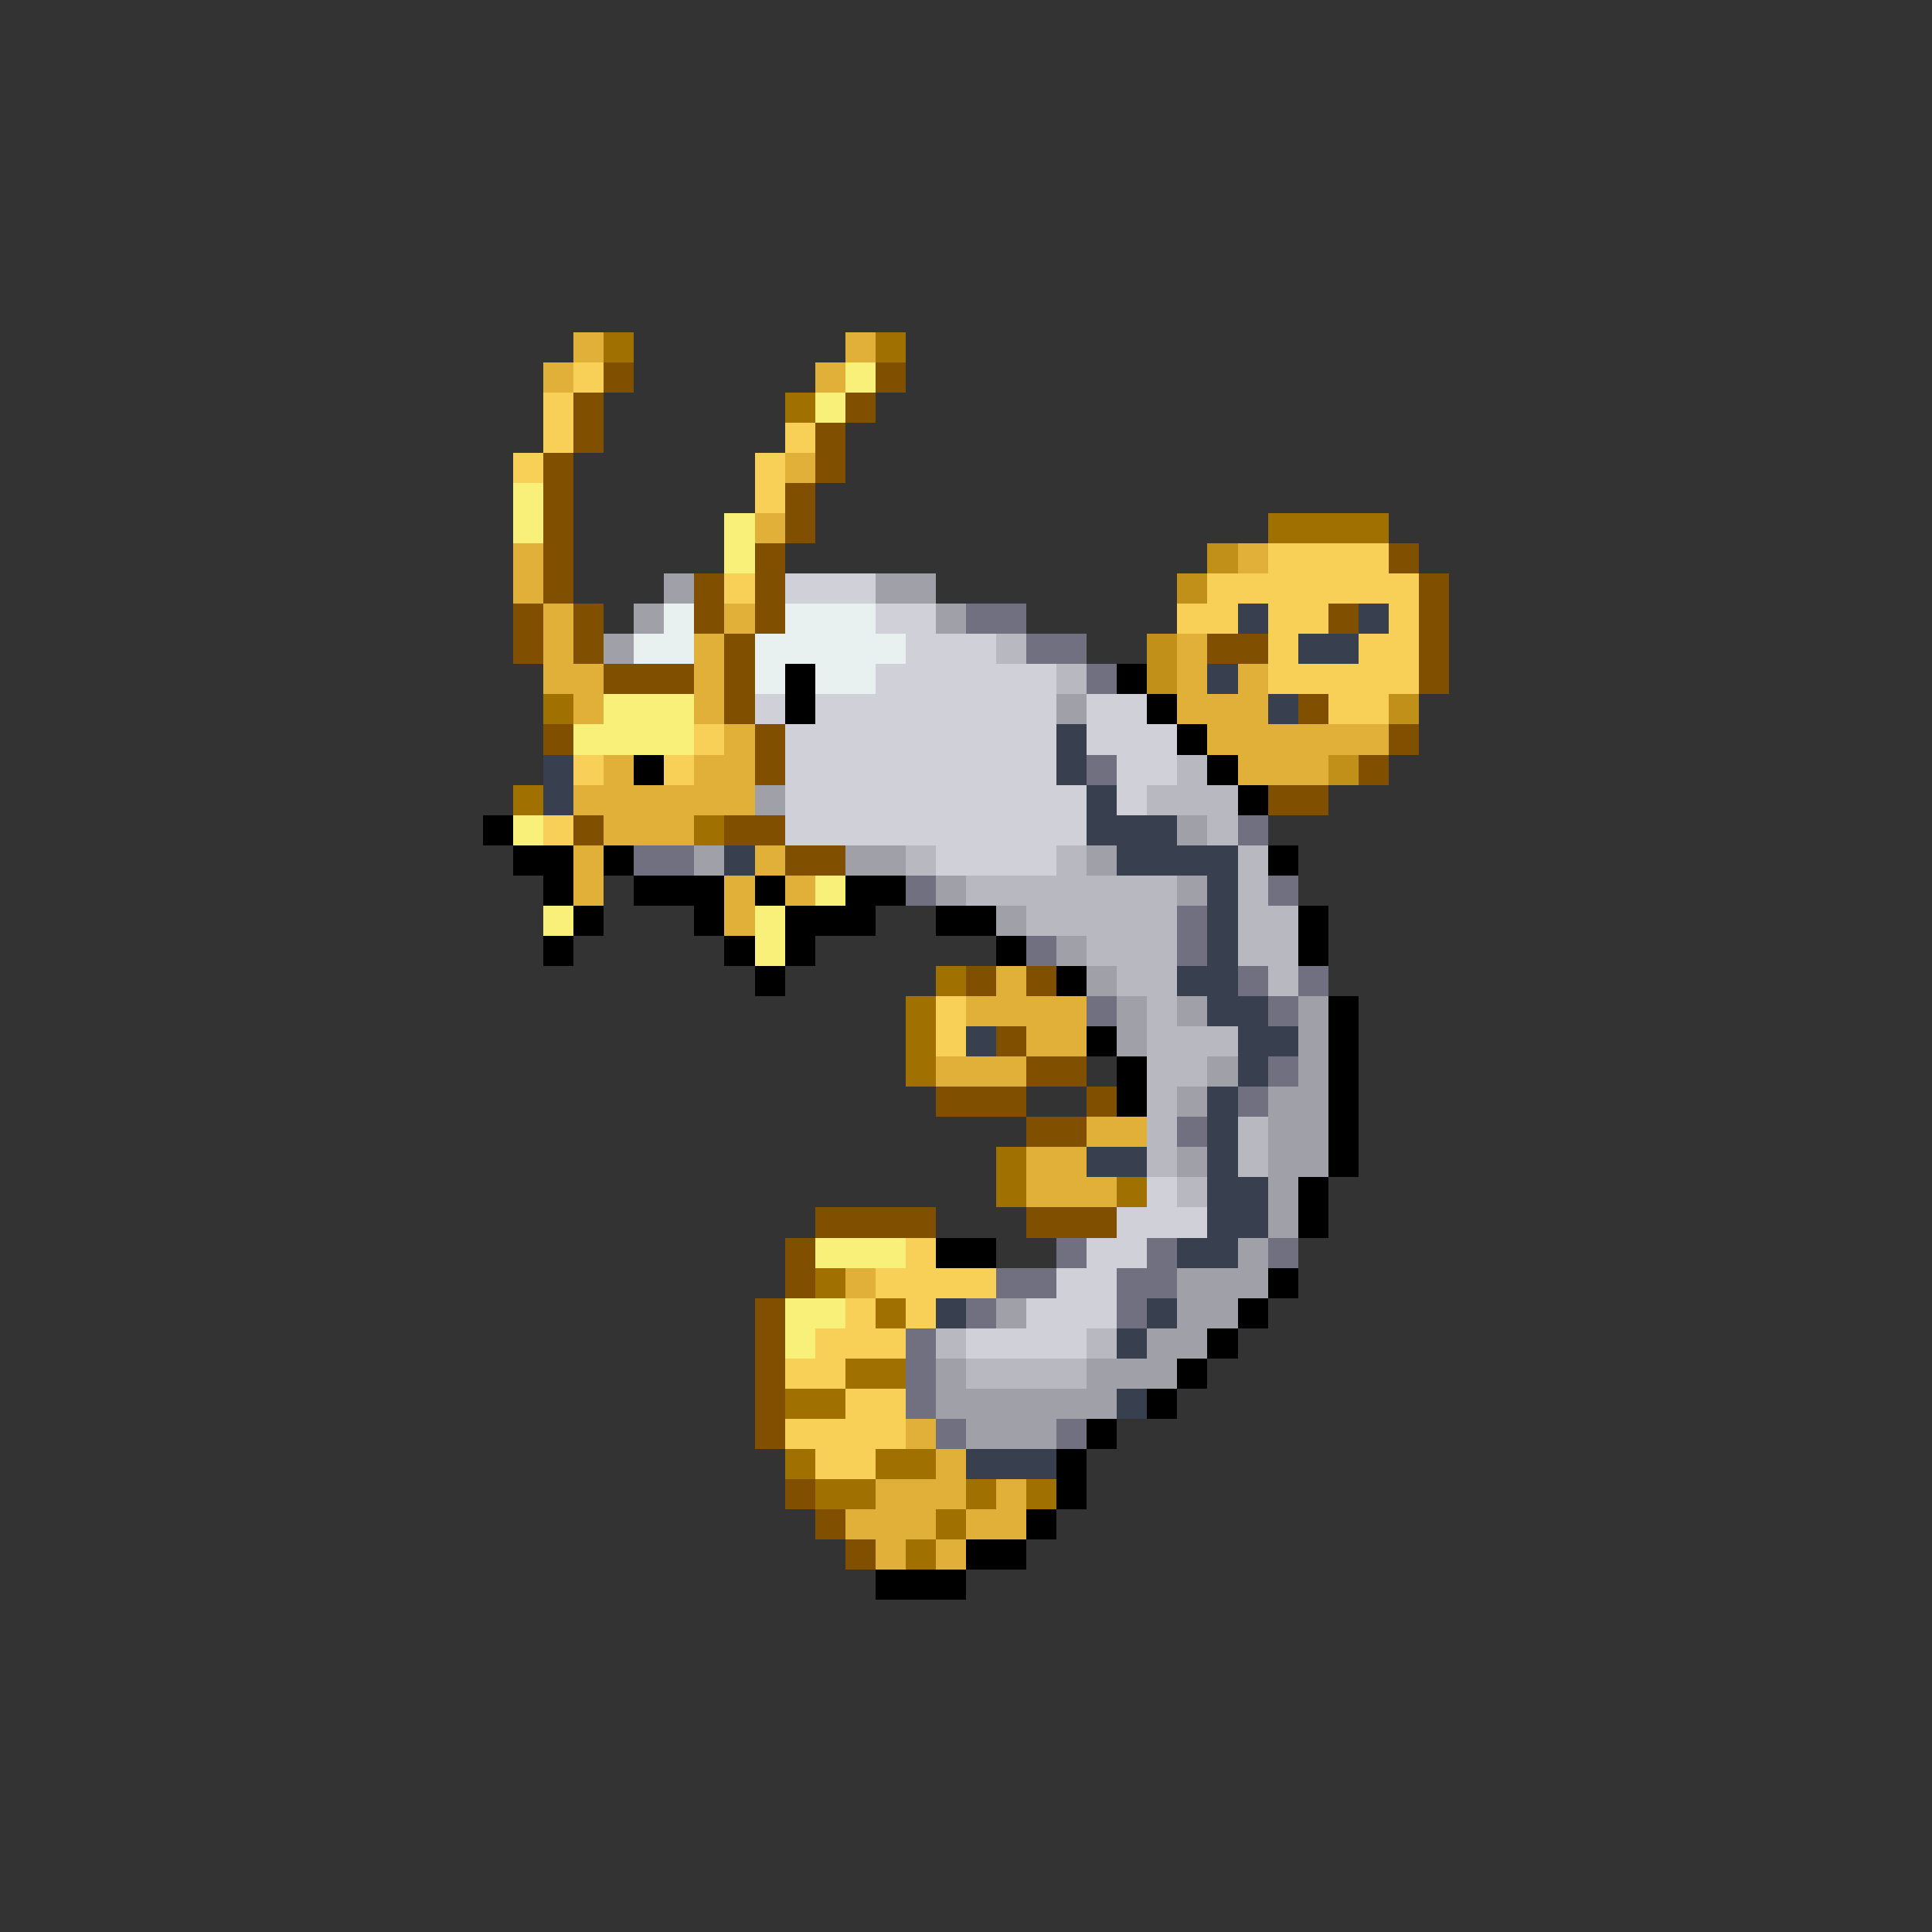 <svg xmlns="http://www.w3.org/2000/svg" viewBox="0 -0.5 64 64" shape-rendering="crispEdges">
<rect x="0" y="-0.5" width="64" height="64" fill="#333333" stroke="none"/>
<path stroke="#e0b038" d="M19 11h1M28 11h1M18 12h1M27 12h1M26 15h1M25 17h1M17 18h1M41 18h1M17 19h1M18 20h1M24 20h1M18 21h1M23 21h1M39 21h1M18 22h2M23 22h1M39 22h1M41 22h1M19 23h1M23 23h1M39 23h3M24 24h1M40 24h6M20 25h1M23 25h2M41 25h3M19 26h6M20 27h3M19 28h1M25 28h1M19 29h1M24 29h1M26 29h1M24 30h1M33 32h1M32 33h4M34 34h2M31 35h3M36 37h2M34 38h2M34 39h3M28 42h1M30 47h1M31 48h1M29 49h3M33 49h1M28 50h3M32 50h2M29 51h1M31 51h1" />
<path stroke="#a07000" d="M20 11h1M29 11h1M26 13h1M42 17h4M18 23h1M17 26h1M23 27h1M31 32h1M30 33h1M30 34h1M30 35h1M33 38h1M33 39h1M37 39h1M27 42h1M29 43h1M28 45h2M26 46h2M26 48h1M29 48h2M27 49h2M32 49h1M34 49h1M31 50h1M30 51h1" />
<path stroke="#f8d058" d="M19 12h1M18 13h1M18 14h1M26 14h1M17 15h1M25 15h1M25 16h1M42 18h4M24 19h1M40 19h7M39 20h2M42 20h2M46 20h1M42 21h1M45 21h2M42 22h5M44 23h2M23 24h1M19 25h1M22 25h1M18 27h1M31 33h1M31 34h1M30 41h1M29 42h4M28 43h1M30 43h1M27 44h3M26 45h2M28 46h2M26 47h4M27 48h2" />
<path stroke="#805000" d="M20 12h1M29 12h1M19 13h1M28 13h1M19 14h1M27 14h1M18 15h1M27 15h1M18 16h1M26 16h1M18 17h1M26 17h1M18 18h1M25 18h1M46 18h1M18 19h1M23 19h1M25 19h1M47 19h1M17 20h1M19 20h1M23 20h1M25 20h1M44 20h1M47 20h1M17 21h1M19 21h1M24 21h1M40 21h2M47 21h1M20 22h3M24 22h1M47 22h1M24 23h1M43 23h1M18 24h1M25 24h1M46 24h1M25 25h1M45 25h1M42 26h2M19 27h1M24 27h2M26 28h2M32 32h1M34 32h1M33 34h1M34 35h2M31 36h3M36 36h1M34 37h2M27 40h4M34 40h3M26 41h1M26 42h1M25 43h1M25 44h1M25 45h1M25 46h1M25 47h1M26 49h1M27 50h1M28 51h1" />
<path stroke="#f8f078" d="M28 12h1M27 13h1M17 16h1M17 17h1M24 17h1M24 18h1M20 23h3M19 24h4M17 27h1M27 29h1M18 30h1M25 30h1M25 31h1M27 41h3M26 43h2M26 44h1" />
<path stroke="#c09018" d="M40 18h1M39 19h1M38 21h1M38 22h1M46 23h1M44 25h1" />
<path stroke="#a0a0a8" d="M22 19h1M29 19h2M21 20h1M31 20h1M20 21h1M35 23h1M25 26h1M39 27h1M23 28h1M28 28h2M36 28h1M31 29h1M39 29h1M33 30h1M35 31h1M36 32h1M37 33h1M39 33h1M43 33h1M37 34h1M43 34h1M40 35h1M43 35h1M39 36h1M42 36h2M42 37h2M39 38h1M42 38h2M42 39h1M42 40h1M41 41h1M39 42h3M33 43h1M39 43h2M38 44h2M31 45h1M36 45h3M31 46h6M32 47h3" />
<path stroke="#d0d0d8" d="M26 19h3M29 20h2M30 21h3M29 22h6M25 23h1M27 23h8M36 23h2M26 24h9M36 24h3M26 25h9M37 25h2M26 26h10M37 26h1M26 27h10M31 28h4M38 39h1M37 40h3M36 41h2M35 42h2M34 43h3M32 44h4" />
<path stroke="#e8f0f0" d="M22 20h1M26 20h3M21 21h2M25 21h5M25 22h1M27 22h2" />
<path stroke="#707080" d="M32 20h2M34 21h2M36 22h1M36 25h1M41 27h1M21 28h2M30 29h1M42 29h1M39 30h1M34 31h1M39 31h1M41 32h1M43 32h1M36 33h1M42 33h1M42 35h1M41 36h1M39 37h1M35 41h1M38 41h1M42 41h1M33 42h2M37 42h2M32 43h1M37 43h1M30 44h1M30 45h1M30 46h1M31 47h1M35 47h1" />
<path stroke="#384050" d="M41 20h1M45 20h1M43 21h2M40 22h1M42 23h1M35 24h1M18 25h1M35 25h1M18 26h1M36 26h1M36 27h3M24 28h1M37 28h4M40 29h1M40 30h1M40 31h1M39 32h2M40 33h2M32 34h1M41 34h2M41 35h1M40 36h1M40 37h1M36 38h2M40 38h1M40 39h2M40 40h2M39 41h2M31 43h1M38 43h1M37 44h1M37 46h1M32 48h3" />
<path stroke="#b8b8c0" d="M33 21h1M35 22h1M39 25h1M38 26h3M40 27h1M30 28h1M35 28h1M41 28h1M32 29h7M41 29h1M34 30h5M41 30h2M36 31h3M41 31h2M37 32h2M42 32h1M38 33h1M38 34h3M38 35h2M38 36h1M38 37h1M41 37h1M38 38h1M41 38h1M39 39h1M31 44h1M36 44h1M32 45h4" />
<path stroke="#000000" d="M26 22h1M37 22h1M26 23h1M38 23h1M39 24h1M21 25h1M40 25h1M41 26h1M16 27h1M17 28h2M20 28h1M42 28h1M18 29h1M21 29h3M25 29h1M28 29h2M19 30h1M23 30h1M26 30h3M31 30h2M43 30h1M18 31h1M24 31h1M26 31h1M33 31h1M43 31h1M25 32h1M35 32h1M44 33h1M36 34h1M44 34h1M37 35h1M44 35h1M37 36h1M44 36h1M44 37h1M44 38h1M43 39h1M43 40h1M31 41h2M42 42h1M41 43h1M40 44h1M39 45h1M38 46h1M36 47h1M35 48h1M35 49h1M34 50h1M32 51h2M29 52h3" />
</svg>